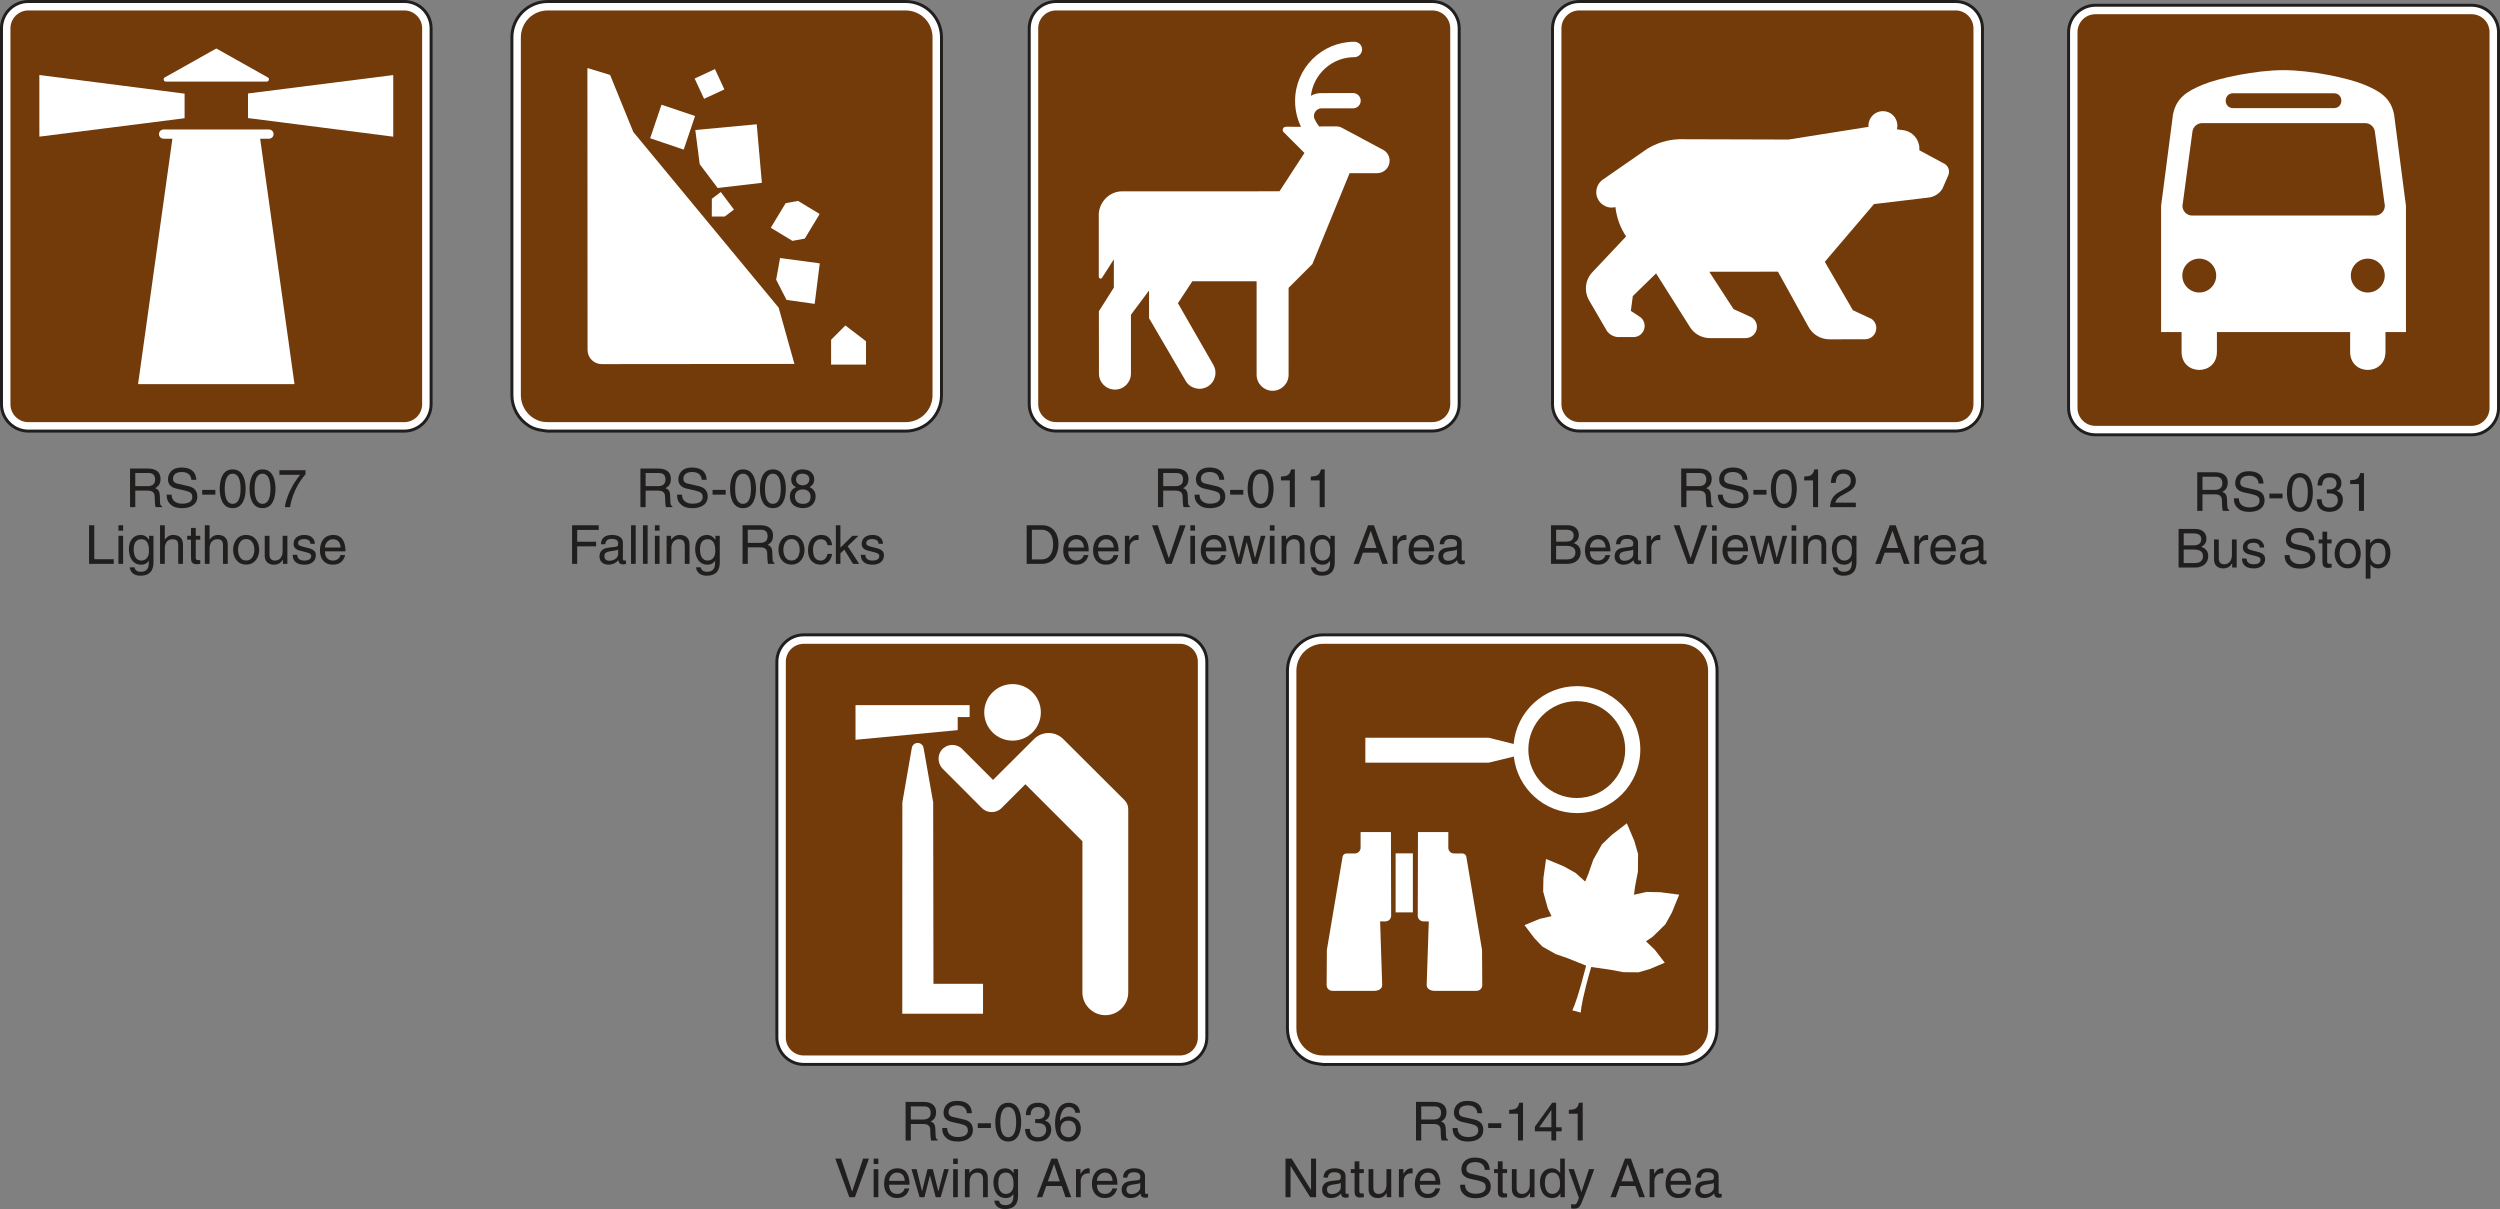 <?xml version="1.0" encoding="UTF-8"?>
<svg width="418.99pt" height="202.63pt" version="1.2" viewBox="0 0 418.99 202.63" xmlns="http://www.w3.org/2000/svg" xmlns:xlink="http://www.w3.org/1999/xlink"><rect x="0" y="0" width="418.99" height="202.63" fill="#808080" stroke="none"/><defs><symbol id="f" overflow="visible"><path d="m1.672-2.766h2.109c1.047 0 1.156 0.609 1.156 1.141 0 0.25 0.016 1.234 0.141 1.625h1.078v-0.141c-0.266-0.156-0.312-0.297-0.328-0.656l-0.047-1.172c-0.047-0.891-0.406-1.062-0.781-1.203 0.422-0.25 0.906-0.594 0.906-1.547 0-1.375-1.062-1.75-2.125-1.75h-2.984v6.469h0.875zm0-2.953h2.172c0.438 0 1.156 0.078 1.156 1.078 0 0.953-0.672 1.125-1.312 1.125h-2.016z"/></symbol><symbol id="c" overflow="visible"><path d="m5.406-4.578c-0.047-0.703-0.266-2.062-2.531-2.062-1.562 0-2.219 1-2.219 2 0 1.125 0.953 1.422 1.375 1.531l1.328 0.297c1.062 0.25 1.375 0.469 1.375 1.141 0 0.938-1.062 1.094-1.688 1.094-0.828 0-1.781-0.344-1.781-1.516h-0.828c0 0.609 0.109 1.156 0.656 1.641 0.297 0.266 0.766 0.625 1.953 0.625 1.109 0 2.531-0.422 2.531-1.953 0-1.031-0.625-1.531-1.469-1.734l-1.844-0.422c-0.375-0.078-0.766-0.266-0.766-0.812 0-0.984 0.938-1.141 1.484-1.141 0.719 0 1.547 0.312 1.594 1.312z"/></symbol><symbol id="g" overflow="visible"><path d="m2.594-2.891h-2.203v0.797h2.203z"/></symbol><symbol id="e" overflow="visible"><path d="m3.828-3.078c0 1.578-0.422 2.531-1.328 2.531s-1.328-0.953-1.328-2.531 0.422-2.531 1.328-2.531 1.328 0.953 1.328 2.531zm0.844 0c0-1.312-0.359-3.25-2.172-3.25s-2.172 1.938-2.172 3.25 0.359 3.25 2.172 3.25 2.172-1.938 2.172-3.25z"/></symbol><symbol id="y" overflow="visible"><path d="m0.328-5.422h3.484c-1.219 1.422-2.359 3.688-2.578 5.422h0.875c0.453-2.828 1.969-4.844 2.594-5.5v-0.688h-4.375z"/></symbol><symbol id="x" overflow="visible"><path d="m1.562-6.469h-0.875v6.469h4.141v-0.781h-3.266z"/></symbol><symbol id="d" overflow="visible"><path d="m1.391-4.703h-0.781v4.703h0.781zm0-0.859v-0.906h-0.781v0.906z"/></symbol><symbol id="k" overflow="visible"><path d="m1.172-2.359c0-0.609 0.062-1.766 1.297-1.766 1.141 0 1.266 1.234 1.266 1.984 0 1.266-0.781 1.594-1.281 1.594-0.875 0-1.281-0.781-1.281-1.812zm3.312-2.344h-0.734v0.688c-0.203-0.281-0.578-0.828-1.422-0.828-1.25 0-1.969 1.031-1.969 2.344 0 1.125 0.469 2.641 2.078 2.641 0.625 0 1.031-0.297 1.266-0.672v0.203c0 0.547 0.016 1.656-1.344 1.656-0.188 0-0.922 0-1.062-0.75h-0.797c0.156 1.25 1.25 1.406 1.797 1.406 2.188 0 2.188-1.703 2.188-2.375z"/></symbol><symbol id="t" overflow="visible"><path d="m4.422-3.203c0-1.344-0.922-1.641-1.656-1.641-0.75 0-1.141 0.469-1.375 0.766h-0.016v-2.391h-0.797v6.469h0.797v-2.562c0-1.188 0.672-1.562 1.312-1.562 0.766 0 0.938 0.406 0.938 1.047v3.078h0.797z"/></symbol><symbol id="o" overflow="visible"><path d="m2.312-4.047v-0.656h-0.75v-1.312h-0.797v1.312h-0.641v0.656h0.641v3.109c0 0.562 0.172 1 0.953 1 0.078 0 0.312-0.031 0.594-0.062v-0.625h-0.281c-0.156 0-0.469 0-0.469-0.359v-3.062z"/></symbol><symbol id="s" overflow="visible"><path d="m0.312-2.359c0 1.219 0.688 2.484 2.188 2.484s2.188-1.266 2.188-2.484-0.688-2.484-2.188-2.484-2.188 1.266-2.188 2.484zm0.828 0c0-0.625 0.234-1.797 1.359-1.797 1.141 0 1.375 1.172 1.375 1.797s-0.234 1.797-1.375 1.797c-1.125 0-1.359-1.172-1.359-1.797z"/></symbol><symbol id="n" overflow="visible"><path d="m4.406 0v-4.703h-0.797v2.594c0 0.672-0.297 1.562-1.297 1.562-0.516 0-0.906-0.266-0.906-1.031v-3.125h-0.797v3.375c0 1.125 0.844 1.469 1.531 1.469 0.75 0 1.156-0.297 1.5-0.844l0.016 0.016v0.688z"/></symbol><symbol id="r" overflow="visible"><path d="m4.016-3.359c0-0.234-0.109-1.484-1.797-1.484-0.922 0-1.781 0.469-1.781 1.5 0 0.656 0.438 0.984 1.094 1.141l0.922 0.234c0.672 0.172 0.938 0.297 0.938 0.672 0 0.516-0.516 0.75-1.094 0.75-1.109 0-1.219-0.594-1.25-0.969h-0.766c0.031 0.578 0.172 1.656 2.031 1.656 1.062 0 1.859-0.594 1.859-1.562 0-0.641-0.344-1-1.312-1.234l-0.797-0.203c-0.609-0.156-0.859-0.25-0.859-0.625 0-0.594 0.703-0.672 0.938-0.672 1 0 1.109 0.5 1.125 0.797z"/></symbol><symbol id="a" overflow="visible"><path d="m3.781-1.469c-0.016 0.344-0.453 0.922-1.203 0.922-0.906 0-1.375-0.562-1.375-1.547h3.438c0-1.672-0.656-2.75-2.016-2.75-1.562 0-2.266 1.156-2.266 2.625 0 1.359 0.781 2.359 2.109 2.359 0.75 0 1.062-0.188 1.281-0.328 0.594-0.391 0.797-1.062 0.828-1.281zm-2.578-1.266c0-0.719 0.578-1.391 1.312-1.391 0.953 0 1.266 0.672 1.312 1.391z"/></symbol><symbol id="ak" overflow="visible"><path d="m4.422-4.703c0-0.734-0.547-1.625-1.953-1.625-1.5 0-1.906 1.078-1.906 1.734 0 0.594 0.312 1.031 0.844 1.234-0.656 0.266-1.062 0.766-1.062 1.547 0 0.297 0 0.984 0.641 1.5 0.516 0.391 1.172 0.484 1.531 0.484 1.484 0 2.141-0.984 2.141-2 0-0.469-0.188-1.172-1.031-1.531 0.266-0.156 0.797-0.422 0.797-1.344zm-1.922 1.734c0.719 0 1.312 0.375 1.312 1.234 0 0.984-0.703 1.188-1.281 1.188-1.094 0-1.344-0.75-1.344-1.25 0-0.594 0.422-1.172 1.312-1.172zm-0.016-0.688c-0.578 0-1.109-0.359-1.109-0.969 0-0.406 0.203-0.984 1.062-0.984 0.922 0 1.172 0.547 1.172 0.938 0 0.578-0.438 1.016-1.125 1.016z"/></symbol><symbol id="aj" overflow="visible"><path d="m1.641-2.938h3.172v-0.766h-3.172v-1.984h3.609v-0.781h-4.469v6.469h0.859z"/></symbol><symbol id="i" overflow="visible"><path d="m1.281-3.281c0.062-0.359 0.188-0.906 1.078-0.906 0.75 0 1.109 0.266 1.109 0.766 0 0.469-0.219 0.547-0.406 0.562l-1.312 0.156c-1.312 0.172-1.422 1.078-1.422 1.484 0 0.812 0.609 1.359 1.469 1.359 0.922 0 1.391-0.438 1.703-0.766 0.031 0.359 0.141 0.719 0.844 0.719 0.172 0 0.297-0.062 0.422-0.094v-0.578c-0.078 0.016-0.188 0.031-0.25 0.031-0.172 0-0.266-0.078-0.266-0.266v-2.719c0-1.203-1.375-1.312-1.75-1.312-1.156 0-1.906 0.438-1.938 1.562zm2.172 1.656c0 0.625-0.719 1.109-1.453 1.109-0.594 0-0.859-0.312-0.859-0.828 0-0.594 0.625-0.703 1.016-0.766 0.969-0.125 1.172-0.188 1.297-0.297z"/></symbol><symbol id="w" overflow="visible"><path d="m1.391-6.469h-0.781v6.469h0.781z"/></symbol><symbol id="m" overflow="visible"><path d="m4.422-3.203c0-1.344-0.922-1.641-1.656-1.641-0.797 0-1.25 0.547-1.422 0.797h-0.016v-0.656h-0.75v4.703h0.797v-2.562c0-1.281 0.797-1.562 1.25-1.562 0.766 0 1 0.406 1 1.234v2.891h0.797z"/></symbol><symbol id="b" overflow="visible"></symbol><symbol id="ai" overflow="visible"><path d="m4.297-3.125c-0.062-0.812-0.531-1.719-1.766-1.719-1.562 0-2.266 1.156-2.266 2.625 0 1.359 0.781 2.359 2.109 2.359 1.375 0 1.844-1.062 1.922-1.812h-0.766c-0.141 0.734-0.594 1.125-1.125 1.125-1.094 0-1.297-1-1.297-1.812 0-0.828 0.328-1.766 1.297-1.766 0.672 0 1.016 0.375 1.125 1z"/></symbol><symbol id="ah" overflow="visible"><path d="m2.594-2.953 1.812-1.75h-1.016l-2.016 1.984v-3.75h-0.766v6.469h0.766v-1.781l0.656-0.594 1.453 2.375h1.031z"/></symbol><symbol id="j" overflow="visible"><path d="m3.234-6.328h-0.625c-0.25 1.031-0.672 1.141-1.703 1.203v0.641h1.484v4.484h0.844z"/></symbol><symbol id="ag" overflow="visible"><path d="m0.734 0h2.578c2.125 0 2.75-1.875 2.75-3.328 0-1.859-1.031-3.141-2.719-3.141h-2.609zm0.875-5.719h1.625c1.188 0 1.938 0.828 1.938 2.453s-0.75 2.516-1.875 2.516h-1.688z"/></symbol><symbol id="h" overflow="visible"><path d="m1.484-2.734c0-0.688 0.469-1.266 1.203-1.266h0.297v-0.812c-0.062-0.016-0.109-0.031-0.203-0.031-0.594 0-1.016 0.375-1.328 0.922h-0.016v-0.781h-0.75v4.703h0.797z"/></symbol><symbol id="q" overflow="visible"><path d="m3.016-0.953h-0.016l-1.844-5.516h-0.969l2.344 6.469h0.938l2.359-6.469h-0.984z"/></symbol><symbol id="p" overflow="visible"><path d="m3.219-3.641h0.016l0.953 3.641h0.828l1.359-4.703h-0.781l-0.953 3.688h-0.031l-0.906-3.688h-0.891l-0.906 3.688h-0.016l-0.906-3.688h-0.859l1.359 4.703h0.812z"/></symbol><symbol id="l" overflow="visible"><path d="m4.297-1.875 0.641 1.875h0.953l-2.344-6.469h-0.984l-2.438 6.469h0.906l0.672-1.875zm-2.328-0.781 1.031-2.844h0.031l0.953 2.844z"/></symbol><symbol id="af" overflow="visible"><path d="m1.188-4.062c0.031-0.438 0.078-1.547 1.281-1.547 0.922 0 1.25 0.625 1.25 1.141 0 0.828-0.484 1.078-1.156 1.469l-0.844 0.484c-0.844 0.5-1.438 1.203-1.484 2.516h4.328v-0.75h-3.438c0.031-0.234 0.219-0.734 1.094-1.219l0.656-0.359c0.938-0.5 1.688-0.969 1.688-2.109 0-1.172-0.875-1.891-1.984-1.891-0.672 0-2.188 0.203-2.188 2.266z"/></symbol><symbol id="v" overflow="visible"><path d="m1.531-5.719h1.594c0.969 0 1.344 0.344 1.344 0.953 0 0.781-0.516 1.047-1.359 1.047h-1.578zm-0.859 5.719h2.781c1.422 0 2.188-0.875 2.188-1.906 0-1.109-0.75-1.406-1.172-1.578 0.719-0.328 0.875-0.922 0.875-1.344 0-0.891-0.625-1.641-1.828-1.641h-2.844zm0.859-3.016h1.734c0.703 0 1.5 0.188 1.5 1.094 0 0.719-0.453 1.172-1.359 1.172h-1.875z"/></symbol><symbol id="u" overflow="visible"><path d="m2.016-2.922h0.359c0.547 0 1.484 0.094 1.484 1.156 0 0.734-0.578 1.219-1.391 1.219-1.172 0-1.312-0.797-1.344-1.391h-0.812c0.047 0.734 0.234 1.453 0.938 1.828 0.312 0.156 0.703 0.281 1.172 0.281 1.609 0 2.281-1 2.281-2.031 0-0.844-0.453-1.281-1.062-1.484v-0.016c0.344-0.109 0.812-0.5 0.812-1.297 0-0.969-0.734-1.672-1.953-1.672-1.656 0-2.047 1.141-2.047 2.078h0.781c0.031-0.453 0.109-1.359 1.234-1.359 0.938 0 1.172 0.609 1.172 1 0 0.781-0.594 1.031-1.203 1.031-0.141 0-0.281-0.016-0.422-0.016z"/></symbol><symbol id="ae" overflow="visible"><path d="m1.281-2.141c0-0.75 0.125-1.984 1.266-1.984 1.219 0 1.281 1.156 1.281 1.766 0 1.031-0.406 1.812-1.266 1.812-0.5 0-1.281-0.328-1.281-1.594zm-0.766 4h0.797v-2.359h0.016c0.203 0.344 0.625 0.641 1.25 0.641 1.609 0 2.078-1.516 2.078-2.641 0-1.312-0.719-2.344-1.969-2.344-0.844 0-1.219 0.531-1.406 0.797h-0.016v-0.656h-0.75z"/></symbol><symbol id="ad" overflow="visible"><path d="m4.531-4.641c-0.078-1.297-1.125-1.688-1.844-1.688-1.891 0-2.344 2-2.344 3.391 0 0.828 0.109 1.594 0.484 2.188 0.453 0.703 1.141 0.922 1.625 0.922 0.891 0 1.266-0.25 1.609-0.609 0.422-0.469 0.594-0.938 0.594-1.594 0-1.5-1.203-2-1.969-2-0.875 0-1.312 0.438-1.516 0.766l-0.016-0.016c0-0.656 0.266-2.328 1.5-2.328 0.688 0 1 0.406 1.094 0.969zm-3.266 2.703c0-0.75 0.422-1.391 1.297-1.391 0.984 0 1.281 0.781 1.281 1.344 0 0.844-0.484 1.438-1.25 1.438-0.922 0-1.328-0.719-1.328-1.391z"/></symbol><symbol id="ac" overflow="visible"><path d="m4.703-1.531v-0.688h-0.922v-4.109h-0.656l-2.906 4.016v0.781h2.766v1.531h0.797v-1.531zm-1.734-3.562h0.016v2.875h-2.031z"/></symbol><symbol id="ab" overflow="visible"><path d="m4.969-1.234h-0.016l-3.234-5.234h-1.031v6.469h0.844v-5.219h0.016l3.281 5.219h0.984v-6.469h-0.844z"/></symbol><symbol id="aa" overflow="visible"><path d="m4.484-6.469h-0.781v2.422h-0.016c-0.203-0.266-0.562-0.797-1.406-0.797-1.25 0-1.969 1.031-1.969 2.344 0 1.125 0.469 2.641 2.078 2.641 0.453 0 1-0.156 1.328-0.781h0.031v0.641h0.734zm-3.344 4.109c0-0.609 0.062-1.766 1.281-1.766 1.141 0 1.266 1.234 1.266 1.984 0 1.266-0.781 1.594-1.281 1.594-0.875 0-1.266-0.781-1.266-1.812z"/></symbol><symbol id="z" overflow="visible"><path d="m2.266-0.875h-0.016l-1.25-3.828h-0.906l1.75 4.828c-0.375 0.969-0.422 1.094-0.828 1.094-0.219 0-0.391-0.047-0.484-0.078v0.719c0.125 0.031 0.219 0.062 0.328 0.062 1.016 0 1.109-0.109 1.844-2.016 0.609-1.531 1.156-3.078 1.703-4.609h-0.875z"/></symbol></defs><path d="m67.75 72.25h-63c-2.473 0-4.5-2.023-4.5-4.5v-63c0-2.473 2.027-4.5 4.5-4.5h63c2.477 0 4.5 2.027 4.5 4.5v63c0 2.477-2.023 4.5-4.5 4.5" fill="#fff"/><path d="m67.75 72.25h-63c-2.473 0-4.5-2.023-4.5-4.5v-63c0-2.473 2.027-4.5 4.5-4.5h63c2.477 0 4.5 2.027 4.5 4.5v63c0 2.477-2.023 4.5-4.5 4.5z" fill="none" stroke="#211e1e" stroke-width=".5"/><path d="m4.75 70.75c-1.652 0-3-1.344-3-3v-63c0-1.652 1.348-3 3-3h63c1.656 0 3 1.348 3 3v63c0 1.656-1.344 3-3 3z" fill="#733a0a"/><g fill="#fff"><path d="m6.598 22.902-4e-3 -10.328 24.344 3.121v4.121z"/><path d="m65.906 12.578v10.328l-24.34-3.117v-4.125z"/><path d="m27.641 12.961c-0.129 0.062-0.219 0.188-0.219 0.34 0 0.211 0.172 0.379 0.383 0.379h16.891c0.211 0 0.379-0.168 0.379-0.379 0-0.152-0.086-0.277-0.215-0.34l-8.609-4.836z"/><path d="m49.355 64.375-5.754-41.129h1.48c0.426 0 0.773-0.348 0.773-0.773 0-0.422-0.348-0.77-0.773-0.77h-17.668c-0.426 0-0.77 0.348-0.77 0.77 0 0.426 0.344 0.773 0.77 0.773h1.48l-5.754 41.129z"/></g><g transform="translate(-96.504 -81.551)" fill="#211e1e"><use x="117.501" y="166.545" width="100%" height="100%" xlink:href="#f"/><use x="123.999" y="166.545" width="100%" height="100%" xlink:href="#c"/><use x="130.001" y="166.545" width="100%" height="100%" xlink:href="#g"/><use x="132.999" y="166.545" width="100%" height="100%" xlink:href="#e"/><use x="138.002" y="166.545" width="100%" height="100%" xlink:href="#e"/><use x="143.006" y="166.545" width="100%" height="100%" xlink:href="#y"/><use x="110.742" y="176.049" width="100%" height="100%" xlink:href="#x"/><use x="115.746" y="176.049" width="100%" height="100%" xlink:href="#d"/><use x="117.743" y="176.049" width="100%" height="100%" xlink:href="#k"/><use x="122.748" y="176.049" width="100%" height="100%" xlink:href="#t"/><use x="127.751" y="176.049" width="100%" height="100%" xlink:href="#o"/><use x="130.253" y="176.049" width="100%" height="100%" xlink:href="#t"/><use x="135.258" y="176.049" width="100%" height="100%" xlink:href="#s"/><use x="140.262" y="176.049" width="100%" height="100%" xlink:href="#n"/><use x="145.266" y="176.049" width="100%" height="100%" xlink:href="#r"/><use x="149.766" y="176.049" width="100%" height="100%" xlink:href="#a"/><use x="203.036" y="166.545" width="100%" height="100%" xlink:href="#f"/><use x="209.535" y="166.545" width="100%" height="100%" xlink:href="#c"/><use x="215.538" y="166.545" width="100%" height="100%" xlink:href="#g"/><use x="218.535" y="166.545" width="100%" height="100%" xlink:href="#e"/><use x="223.538" y="166.545" width="100%" height="100%" xlink:href="#e"/><use x="228.542" y="166.545" width="100%" height="100%" xlink:href="#ak"/><use x="191.597" y="176.049" width="100%" height="100%" xlink:href="#aj"/><use x="196.648" y="176.049" width="100%" height="100%" xlink:href="#i"/><use x="201.652" y="176.049" width="100%" height="100%" xlink:href="#w"/><use x="203.65" y="176.049" width="100%" height="100%" xlink:href="#w"/><use x="205.648" y="176.049" width="100%" height="100%" xlink:href="#d"/><use x="207.646" y="176.049" width="100%" height="100%" xlink:href="#m"/><use x="212.65" y="176.049" width="100%" height="100%" xlink:href="#k"/><use x="217.654" y="176.049" width="100%" height="100%" xlink:href="#b"/><use x="220.156" y="176.049" width="100%" height="100%" xlink:href="#f"/><use x="226.654" y="176.049" width="100%" height="100%" xlink:href="#s"/><use x="231.658" y="176.049" width="100%" height="100%" xlink:href="#ai"/><use x="235.98" y="176.049" width="100%" height="100%" xlink:href="#ah"/><use x="240.48" y="176.049" width="100%" height="100%" xlink:href="#r"/></g><path d="m91.793 72.25h59.996c1.582 0 3.125-0.641 4.246-1.758 1.117-1.117 1.754-2.66 1.754-4.242v-59.996c0-1.582-0.637-3.125-1.754-4.246-1.121-1.117-2.664-1.754-4.246-1.754h-59.996c-1.582 0-3.125 0.637-4.242 1.754-1.117 1.121-1.758 2.664-1.758 4.246v59.996c0 2.059 1.09 4 2.824 5.106 0.984 0.629 2.031 0.777 3.176 0.895" fill="#fff"/><path d="m91.793 72.25h59.996c1.582 0 3.125-0.641 4.246-1.758 1.117-1.117 1.754-2.66 1.754-4.242v-59.996c0-1.582-0.637-3.125-1.754-4.246-1.121-1.117-2.664-1.754-4.246-1.754h-59.996c-1.582 0-3.125 0.637-4.242 1.754-1.117 1.121-1.758 2.664-1.758 4.246v59.996c0 2.059 1.09 4 2.824 5.106 0.984 0.629 2.031 0.777 3.176 0.895z" fill="none" stroke="#211e1e" stroke-width=".5"/><path d="m91.793 70.75c-0.895 0-1.648-0.199-2.371-0.66-1.312-0.832-2.129-2.305-2.129-3.84v-59.996c0-1.184 0.48-2.348 1.32-3.188 0.832-0.832 1.996-1.312 3.18-1.312h59.996c1.188 0 2.352 0.477 3.184 1.312 0.84 0.836 1.316 2 1.316 3.188v59.996c0 1.184-0.48 2.348-1.316 3.18-0.84 0.844-2 1.32-3.184 1.32z" fill="#733a0a" fill-rule="evenodd"/><g fill="#fff"><path d="m118 16.562 3.402-1.582-1.582-3.402-3.402 1.582z"/><path d="m116.49 19.445-5.625-1.898-1.902 5.625 5.625 1.902z"/><path d="m116.53 21.789 10.293-0.961 0.863 9.812-7.406 0.867-3.012-3.988z"/><path d="m129.22 38.195 3.586 2.172 2.074-0.379 2.449-4.055v-0.094l-3.582-2.168-2.074 0.379-2.453 4.051z"/><path d="m130.74 43.242 6.648 0.898-0.852 6.789-4.715-0.664-1.742-3.391z"/><path d="m124.11 43.844-17.965-21.719-3.898-9.57-3.801-1.152 0.027 47.254c0 1.305 1.059 2.367 2.363 2.367l32.305-0.031-2.637-9.426z"/><path d="m121.46 36.293 1.551-1.172-2.211-2.938-1.496 1.129-0.012 2.981z"/><path d="m145.14 61.102h-5.852v-4.156l2.394-2.402 3.457 2.648z"/></g><g transform="translate(-96.504 -81.551)" fill="#211e1e"><use x="289.778" y="166.545" width="100%" height="100%" xlink:href="#f"/><use x="296.276" y="166.545" width="100%" height="100%" xlink:href="#c"/><use x="302.279" y="166.545" width="100%" height="100%" xlink:href="#g"/><use x="305.276" y="166.545" width="100%" height="100%" xlink:href="#e"/><use x="310.28" y="166.545" width="100%" height="100%" xlink:href="#j"/><use x="315.284" y="166.545" width="100%" height="100%" xlink:href="#j"/><use x="267.836" y="176.049" width="100%" height="100%" xlink:href="#ag"/><use x="274.334" y="176.049" width="100%" height="100%" xlink:href="#a"/><use x="279.338" y="176.049" width="100%" height="100%" xlink:href="#a"/><use x="284.342" y="176.049" width="100%" height="100%" xlink:href="#h"/><use x="287.339" y="176.049" width="100%" height="100%" xlink:href="#b"/><use x="289.391" y="176.049" width="100%" height="100%" xlink:href="#q"/><use x="295.394" y="176.049" width="100%" height="100%" xlink:href="#d"/><use x="297.392" y="176.049" width="100%" height="100%" xlink:href="#a"/><use x="302.218" y="176.049" width="100%" height="100%" xlink:href="#p"/><use x="308.716" y="176.049" width="100%" height="100%" xlink:href="#d"/><use x="310.714" y="176.049" width="100%" height="100%" xlink:href="#m"/><use x="315.718" y="176.049" width="100%" height="100%" xlink:href="#k"/><use x="320.722" y="176.049" width="100%" height="100%" xlink:href="#b"/><use x="323.223" y="176.049" width="100%" height="100%" xlink:href="#l"/><use x="329.226" y="176.049" width="100%" height="100%" xlink:href="#h"/><use x="332.223" y="176.049" width="100%" height="100%" xlink:href="#a"/><use x="337.227" y="176.049" width="100%" height="100%" xlink:href="#i"/></g><path d="m240.05 72.238h-63.055c-2.473 0-4.5-2.023-4.5-4.5v-62.984c0-2.477 2.027-4.5 4.5-4.5h63.055c2.477 0 4.504 2.023 4.504 4.5v62.984c0 2.477-2.027 4.5-4.504 4.5" fill="#fff"/><path d="m240.05 72.238h-63.055c-2.473 0-4.5-2.023-4.5-4.5v-62.984c0-2.477 2.027-4.5 4.5-4.5h63.055c2.477 0 4.504 2.023 4.504 4.5v62.984c0 2.477-2.027 4.5-4.504 4.5z" fill="none" stroke="#211e1e" stroke-width=".5"/><g><path d="m174 67.738v-62.984c0-1.66 1.34-3.004 3-3.004h63.051c1.66 0 3.004 1.344 3.004 3.004v62.984c0 1.66-1.344 3.004-3.004 3.004h-63.051c-1.66 0-3-1.344-3-3.004" fill="#733a0a"/><path d="m221.46 15.605 5.305-0.008c0.707 0 1.285 0.574 1.285 1.285 0 0.707-0.578 1.277-1.285 1.277l-5.254-0.008c-0.332 0-0.668 0.125-0.918 0.379-0.395 0.395-0.484 0.973-0.262 1.449 0.191 0.414 0.461 0.852 0.746 1.211l3.027-4e-3c0.23 0.012 0.473 0.066 0.688 0.172l7.121 3.812c0.59 0.367 0.98 1.02 0.98 1.766 0 1.152-0.934 2.086-2.082 2.086h-4.625l-6.231 15.227-3.992 3.988v14.574c0 1.48-1.199 2.68-2.68 2.68s-2.68-1.199-2.68-2.68v-15.672h-10.77l-2.418 3.672 5.945 10.355c0.73 1.285 0.273 2.918-1.016 3.648-1.289 0.727-2.922 0.273-3.652-1.016l-6.117-10.473v-4.641l-3.035 4.07v9.863c0 1.48-1.199 2.676-2.68 2.676s-2.68-1.195-2.68-2.676l-0.012-10.453 2.508-3.965v-4.734l-1.949 3.039c-0.043 0.109-0.152 0.184-0.273 0.184-0.168 0-0.301-0.129-0.301-0.297v-10.539c0.094-2.059 1.832-3.789 3.914-3.789l26.371-4e-3 4.184-6.426-3.461-3.457c-0.113-0.098-0.184-0.242-0.184-0.402 0-0.297 0.238-0.535 0.531-0.535l2.539 0.012c-0.641-1.309-0.996-2.781-0.996-4.336 0-5.477 4.457-9.918 9.938-9.918 0.707 0 1.293 0.574 1.293 1.281 0 0.707-0.586 1.301-1.293 1.301-3.75 0-6.856 2.836-7.285 6.469 0.523-0.297 1.109-0.445 1.754-0.445" fill="#fff"/><path d="m327.75 72.238h-63.055c-2.477 0-4.5-2.023-4.5-4.5v-62.984c0-2.477 2.023-4.5 4.5-4.5h63.055c2.477 0 4.504 2.023 4.504 4.5v62.984c0 2.477-2.027 4.5-4.504 4.5" fill="#fff"/></g><path d="m327.75 72.238h-63.055c-2.477 0-4.5-2.023-4.5-4.5v-62.984c0-2.477 2.023-4.5 4.5-4.5h63.055c2.477 0 4.504 2.023 4.504 4.5v62.984c0 2.477-2.027 4.5-4.504 4.5z" fill="none" stroke="#211e1e" stroke-width=".5"/><g><path d="m261.69 67.738v-62.984c0-1.66 1.344-3.004 3-3.004h63.055c1.656 0 3 1.344 3 3.004v62.984c0 1.66-1.344 3.004-3 3.004h-63.055c-1.656 0-3-1.344-3-3.004" fill="#733a0a"/><path d="m272.53 39.621c-0.965-1.426-1.582-3.098-1.793-4.914-0.207 0.051-0.398 0.082-0.625 0.082-1.426 0-2.582-1.152-2.582-2.578 0-0.891 0.449-1.676 1.137-2.137l7.391-5.129c1.562-0.953 3.375-1.535 5.324-1.613l18.359 0.055 13.41-2.125c-8e-3 -0.07-0.012-0.141-0.012-0.215 0-1.34 1.09-2.422 2.43-2.422 1.34 0 2.422 1.082 2.422 2.422 0 0.215-0.027 0.426-0.078 0.625l1.246 0.172c1.438 0.281 2.523 1.551 2.523 3.07 0 0.094 0 0.184-8e-3 0.27l3.973 2.144c0.586 0.223 1 0.793 1 1.457 0 0.215-0.043 0.422-0.125 0.609l-0.988 2.25c-0.492 0.793-1.332 1.352-2.309 1.465l-9.152 1.094-8.242 9.672 4.703 8.121 3.098 1.434c0.5 0.336 0.828 0.906 0.828 1.551 0 1.039-0.84 1.879-1.879 1.879l-5.977 8e-3c-1.527 0-2.856-0.859-3.527-2.121l-5.102-9.215-11.508 0.016 4.059 6.254 3.008 1.371c0.551 0.328 0.918 0.926 0.918 1.613 0 1.035-0.84 1.879-1.875 1.879l-5.977 8e-3c-1.461 0-2.742-0.785-3.434-1.957l-5.613-8.895-3.902 3.801-0.328 2.488 1.32 0.859c0.215 0.109 0.41 0.27 0.574 0.469 0.652 0.805 0.531 1.988-0.273 2.641-0.355 0.289-0.781 0.422-1.207 0.418h-2.617c-0.734-0.07-1.379-0.457-1.805-1.016l-3.066-5.273c-0.293-0.555-0.461-1.184-0.461-1.859 0-1.02 0.387-1.949 1.02-2.656z" fill="#fff"/><g transform="translate(-96.504 -81.551)" fill="#211e1e"><use x="377.469" y="166.545" width="100%" height="100%" xlink:href="#f"/><use x="383.967" y="166.545" width="100%" height="100%" xlink:href="#c"/><use x="389.97" y="166.545" width="100%" height="100%" xlink:href="#g"/><use x="392.967" y="166.545" width="100%" height="100%" xlink:href="#e"/><use x="397.971" y="166.545" width="100%" height="100%" xlink:href="#j"/><use x="402.975" y="166.545" width="100%" height="100%" xlink:href="#af"/><use x="355.77" y="176.049" width="100%" height="100%" xlink:href="#v"/><use x="361.773" y="176.049" width="100%" height="100%" xlink:href="#a"/><use x="366.777" y="176.049" width="100%" height="100%" xlink:href="#i"/><use x="371.781" y="176.049" width="100%" height="100%" xlink:href="#h"/><use x="374.778" y="176.049" width="100%" height="100%" xlink:href="#b"/><use x="376.83" y="176.049" width="100%" height="100%" xlink:href="#q"/><use x="382.833" y="176.049" width="100%" height="100%" xlink:href="#d"/><use x="384.831" y="176.049" width="100%" height="100%" xlink:href="#a"/><use x="389.657" y="176.049" width="100%" height="100%" xlink:href="#p"/><use x="396.155" y="176.049" width="100%" height="100%" xlink:href="#d"/><use x="398.153" y="176.049" width="100%" height="100%" xlink:href="#m"/><use x="403.157" y="176.049" width="100%" height="100%" xlink:href="#k"/><use x="408.161" y="176.049" width="100%" height="100%" xlink:href="#b"/><use x="410.663" y="176.049" width="100%" height="100%" xlink:href="#l"/><use x="416.666" y="176.049" width="100%" height="100%" xlink:href="#h"/><use x="419.663" y="176.049" width="100%" height="100%" xlink:href="#a"/><use x="424.667" y="176.049" width="100%" height="100%" xlink:href="#i"/><use x="463.959" y="167.166" width="100%" height="100%" xlink:href="#f"/><use x="470.457" y="167.166" width="100%" height="100%" xlink:href="#c"/><use x="476.46" y="167.166" width="100%" height="100%" xlink:href="#g"/><use x="479.457" y="167.166" width="100%" height="100%" xlink:href="#e"/><use x="484.461" y="167.166" width="100%" height="100%" xlink:href="#u"/><use x="489.465" y="167.166" width="100%" height="100%" xlink:href="#j"/><use x="460.953" y="176.67" width="100%" height="100%" xlink:href="#v"/><use x="466.956" y="176.67" width="100%" height="100%" xlink:href="#n"/><use x="471.96" y="176.67" width="100%" height="100%" xlink:href="#r"/><use x="476.46" y="176.67" width="100%" height="100%" xlink:href="#b"/><use x="478.962" y="176.67" width="100%" height="100%" xlink:href="#c"/><use x="484.965" y="176.67" width="100%" height="100%" xlink:href="#o"/><use x="487.467" y="176.67" width="100%" height="100%" xlink:href="#s"/><use x="492.471" y="176.67" width="100%" height="100%" xlink:href="#ae"/></g><path d="m414.24 72.871h-63.055c-2.473 0-4.5-2.023-4.5-4.5v-62.984c0-2.477 2.027-4.504 4.5-4.504h63.055c2.477 0 4.504 2.027 4.504 4.504v62.984c0 2.477-2.027 4.5-4.504 4.5" fill="#fff"/></g><path d="m414.24 72.871h-63.055c-2.473 0-4.5-2.023-4.5-4.5v-62.984c0-2.477 2.027-4.504 4.5-4.504h63.055c2.477 0 4.504 2.027 4.504 4.504v62.984c0 2.477-2.027 4.5-4.504 4.5z" fill="none" stroke="#211e1e" stroke-width=".5"/><g><path d="m348.18 68.371v-62.988c0-1.656 1.344-3 3.004-3h63.051c1.656 0 3 1.344 3 3v62.988c0 1.656-1.344 3-3 3h-63.051c-1.66 0-3.004-1.344-3.004-3" fill="#733a0a"/><path d="m382.71 11.758c4.652 0 10.883 1.328 13.539 2.438 2.66 1.102 4.434 2.211 4.988 4.977l1.992 15.34v21.141h-3.434v3.312c0 4.043-5.922 4.043-5.922 0v-3.312h-22.328v3.312c0 4.043-5.922 4.043-5.922 0v-3.312h-3.434v-21.141l1.996-15.34c0.555-2.766 2.328-3.875 4.984-4.977 2.66-1.109 8.887-2.438 13.539-2.438m14.121 37.266c1.57 0 2.844-1.27 2.844-2.836 0-1.566-1.273-2.84-2.844-2.84-1.566 0-2.84 1.273-2.84 2.84 0 1.566 1.273 2.836 2.84 2.836m-25.402-2.836c0-1.566-1.273-2.84-2.84-2.84s-2.84 1.273-2.84 2.84c0 1.566 1.273 2.836 2.84 2.836s2.84-1.27 2.84-2.836m19.723-28.066c1.664 0 1.664-2.492 0-2.492h-16.883c-1.664 0-1.664 2.492 0 2.492zm-22.09 2.516c-0.801 0-1.465 0.574-1.605 1.332l-1.625 12.098c-0.039 0.137-0.059 0.281-0.059 0.43 0 0.902 0.73 1.629 1.633 1.629h30.652c0.898 0 1.633-0.727 1.633-1.629 0-0.148-0.023-0.293-0.059-0.43l-1.625-12.098c-0.145-0.758-0.809-1.332-1.605-1.332z" fill="#fff"/><g transform="translate(-96.504 -81.551)" fill="#211e1e"><use x="247.482" y="272.694" width="100%" height="100%" xlink:href="#f"/><use x="253.98" y="272.694" width="100%" height="100%" xlink:href="#c"/><use x="259.983" y="272.694" width="100%" height="100%" xlink:href="#g"/><use x="262.979" y="272.694" width="100%" height="100%" xlink:href="#e"/><use x="267.983" y="272.694" width="100%" height="100%" xlink:href="#u"/><use x="272.987" y="272.694" width="100%" height="100%" xlink:href="#ad"/><use x="236.312" y="282.198" width="100%" height="100%" xlink:href="#q"/><use x="242.316" y="282.198" width="100%" height="100%" xlink:href="#d"/><use x="244.314" y="282.198" width="100%" height="100%" xlink:href="#a"/><use x="249.139" y="282.198" width="100%" height="100%" xlink:href="#p"/><use x="255.637" y="282.198" width="100%" height="100%" xlink:href="#d"/><use x="257.635" y="282.198" width="100%" height="100%" xlink:href="#m"/><use x="262.639" y="282.198" width="100%" height="100%" xlink:href="#k"/><use x="267.643" y="282.198" width="100%" height="100%" xlink:href="#b"/><use x="270.145" y="282.198" width="100%" height="100%" xlink:href="#l"/><use x="276.148" y="282.198" width="100%" height="100%" xlink:href="#h"/><use x="279.145" y="282.198" width="100%" height="100%" xlink:href="#a"/><use x="284.149" y="282.198" width="100%" height="100%" xlink:href="#i"/></g><path d="m197.76 178.39h-63.059c-2.473 0-4.5-2.027-4.5-4.504v-62.984c0-2.477 2.027-4.504 4.5-4.504h63.059c2.473 0 4.5 2.027 4.5 4.504v62.984c0 2.477-2.027 4.504-4.5 4.504" fill="#fff"/></g><path d="m197.76 178.39h-63.059c-2.473 0-4.5-2.027-4.5-4.504v-62.984c0-2.477 2.027-4.504 4.5-4.504h63.059c2.473 0 4.5 2.027 4.5 4.504v62.984c0 2.477-2.027 4.504-4.5 4.504z" fill="none" stroke="#211e1e" stroke-width=".5"/><path d="m131.7 173.89v-62.984c0-1.66 1.344-3.004 3.004-3.004h63.051c1.66 0 3 1.344 3 3.004v62.984c0 1.66-1.34 3.004-3 3.004h-63.051c-1.66 0-3.004-1.344-3.004-3.004" fill="#733a0a"/><g fill="#fff"><path d="m143.38 118.18h19.125v1.992h-1.996v2.195l-17.129 1.617z"/><path d="m169.7 124.13c2.617 0 4.742-2.121 4.742-4.742 0-2.613-2.125-4.738-4.742-4.738-2.621 0-4.746 2.125-4.746 4.738 0 2.621 2.125 4.742 4.746 4.742"/><path d="m173.3 123.86c1.352-1.348 3.539-1.348 4.891 0l10.266 10.234c0.391 0.387 0.633 0.926 0.633 1.52v30.703c0 2.113-1.715 3.824-3.828 3.824-2.117 0-3.856-1.711-3.856-3.824l4e-3 -25.328-9.559-9.555-3.82 3.812c-0.434 0.523-1.09 0.855-1.82 0.855-0.691 0-1.316-0.297-1.746-0.77l-6.578-6.59c-0.84-0.996-0.781-2.512 0.219-3.348s2.477-0.695 3.316 0.301l5.008 5.016z"/><path d="m154.78 125.31c-0.094-0.453-0.496-0.797-0.98-0.797-0.492 0-0.898 0.355-0.98 0.82l-1.59 9.145-0.012 35.422h13.535v-5.019h-8.309l-0.047-30.402z"/></g><g transform="translate(-96.504 -81.551)" fill="#211e1e"><use x="333.022" y="272.693" width="100%" height="100%" xlink:href="#f"/><use x="339.519" y="272.693" width="100%" height="100%" xlink:href="#c"/><use x="345.522" y="272.693" width="100%" height="100%" xlink:href="#g"/><use x="348.519" y="272.693" width="100%" height="100%" xlink:href="#j"/><use x="353.524" y="272.693" width="100%" height="100%" xlink:href="#ac"/><use x="358.527" y="272.693" width="100%" height="100%" xlink:href="#j"/><use x="311.259" y="282.197" width="100%" height="100%" xlink:href="#ab"/><use x="317.758" y="282.197" width="100%" height="100%" xlink:href="#i"/><use x="322.762" y="282.197" width="100%" height="100%" xlink:href="#o"/><use x="325.263" y="282.197" width="100%" height="100%" xlink:href="#n"/><use x="330.267" y="282.197" width="100%" height="100%" xlink:href="#h"/><use x="333.264" y="282.197" width="100%" height="100%" xlink:href="#a"/><use x="338.268" y="282.197" width="100%" height="100%" xlink:href="#b"/><use x="340.771" y="282.197" width="100%" height="100%" xlink:href="#c"/><use x="346.774" y="282.197" width="100%" height="100%" xlink:href="#o"/><use x="349.276" y="282.197" width="100%" height="100%" xlink:href="#n"/><use x="354.28" y="282.197" width="100%" height="100%" xlink:href="#aa"/><use x="359.284" y="282.197" width="100%" height="100%" xlink:href="#z"/><use x="363.784" y="282.197" width="100%" height="100%" xlink:href="#b"/><use x="366.285" y="282.197" width="100%" height="100%" xlink:href="#l"/><use x="372.289" y="282.197" width="100%" height="100%" xlink:href="#h"/><use x="375.285" y="282.197" width="100%" height="100%" xlink:href="#a"/><use x="380.289" y="282.197" width="100%" height="100%" xlink:href="#i"/></g><path d="m221.77 178.4h60c1.578 0 3.125-0.645 4.242-1.762 1.117-1.117 1.758-2.66 1.758-4.238v-60c0-1.582-0.641-3.125-1.758-4.246-1.117-1.113-2.664-1.754-4.242-1.754h-60c-1.578 0-3.125 0.641-4.242 1.754-1.117 1.121-1.758 2.664-1.758 4.246v60c0 2.055 1.09 4 2.82 5.102 0.988 0.629 2.035 0.777 3.18 0.898" fill="#fff"/><path d="m221.77 178.4h60c1.578 0 3.125-0.645 4.242-1.762 1.117-1.117 1.758-2.66 1.758-4.238v-60c0-1.582-0.641-3.125-1.758-4.246-1.117-1.113-2.664-1.754-4.242-1.754h-60c-1.578 0-3.125 0.641-4.242 1.754-1.117 1.121-1.758 2.664-1.758 4.246v60c0 2.055 1.09 4 2.82 5.102 0.988 0.629 2.035 0.777 3.18 0.898z" fill="none" stroke="#211e1e" stroke-width=".5"/><g><path d="m221.77 176.9c-0.895 0-1.648-0.203-2.371-0.66-1.312-0.836-2.129-2.309-2.129-3.84v-60c0-1.184 0.477-2.348 1.316-3.188 0.836-0.832 2-1.312 3.184-1.312h60c1.184 0 2.348 0.477 3.184 1.312 0.836 0.836 1.316 2 1.316 3.188v60c0 1.18-0.484 2.344-1.316 3.18-0.84 0.84-2 1.32-3.184 1.32z" fill="#733a0a" fill-rule="evenodd"/><g><path d="m253.71 126.8-4.207 1.02h-20.676v-4.176h20.676l4.176 1.043c0.484-5.43 5.051-9.691 10.598-9.691 5.871 0 10.633 4.766 10.633 10.637 0 5.871-4.762 10.637-10.633 10.637-5.473 0-9.98-4.156-10.566-9.469" fill="#fff"/><path d="m265.83 161.84-3.094-1.242-2.019-0.703-2.211-1.25-1.348-1.406-1.66-2.191 2.535-1.047 2-0.461-0.617-1.266-0.789-2.852 0.043-2.273 0.441-3.188 2.965 1.234 1.98 1.098 1.609 1.453 0.539-1.297 0.816-2.356 1.453-2.578 1.637-1.574 2.543-1.957 1.254 2.957 0.629 2.18-0.027 2.961-0.473 2.453-0.188 1.418 2.125-0.469 2.266 0.047 3.184 0.41-1.211 2.977-1.098 1.992-2.113 2.074-1.141 0.773 1.477 1.414 1.672 2.176-2.535 1.07-1.871 0.539-2.535-0.019-2.102-0.402-3.289-0.469c-1.402 4.863-1.676 6.738-1.754 7.637l-1.406-0.379c0.379-0.773 1.066-2.59 2.312-7.484" fill="#fff"/><path d="m264.26 117.51c-4.477 0-8.117 3.641-8.117 8.117s3.641 8.117 8.117 8.117 8.117-3.641 8.117-8.117-3.641-8.117-8.117-8.117" fill="#733a0a"/></g></g><g fill="#fff"><path d="m223.29 166.06c-0.527 0-0.953-0.426-0.949-0.949l0.035-5.898 2.637-15.641c0.055-0.332 0.363-0.539 0.688-0.539h1.375c0.527 0 0.953-0.426 0.953-0.953v-2.625h5.086l0.035 14.016c0 0.527-0.426 0.949-0.953 0.949h-0.895l0.348 10.648c0.027 0.68-0.676 0.992-1.281 0.992z"/><path d="m247.47 166.06h-7.078c-0.605 0-1.309-0.312-1.285-0.992l0.352-10.648h-0.898c-0.523 0-0.949-0.422-0.949-0.949l0.035-14.016h5.086v2.625c0 0.527 0.426 0.953 0.953 0.953h1.375c0.324 0 0.633 0.207 0.688 0.539l2.637 15.641 0.035 5.898c4e-3 0.523-0.422 0.949-0.949 0.949"/><path d="m233.9 143.02h2.891v9.891h-2.891z"/></g></svg>
